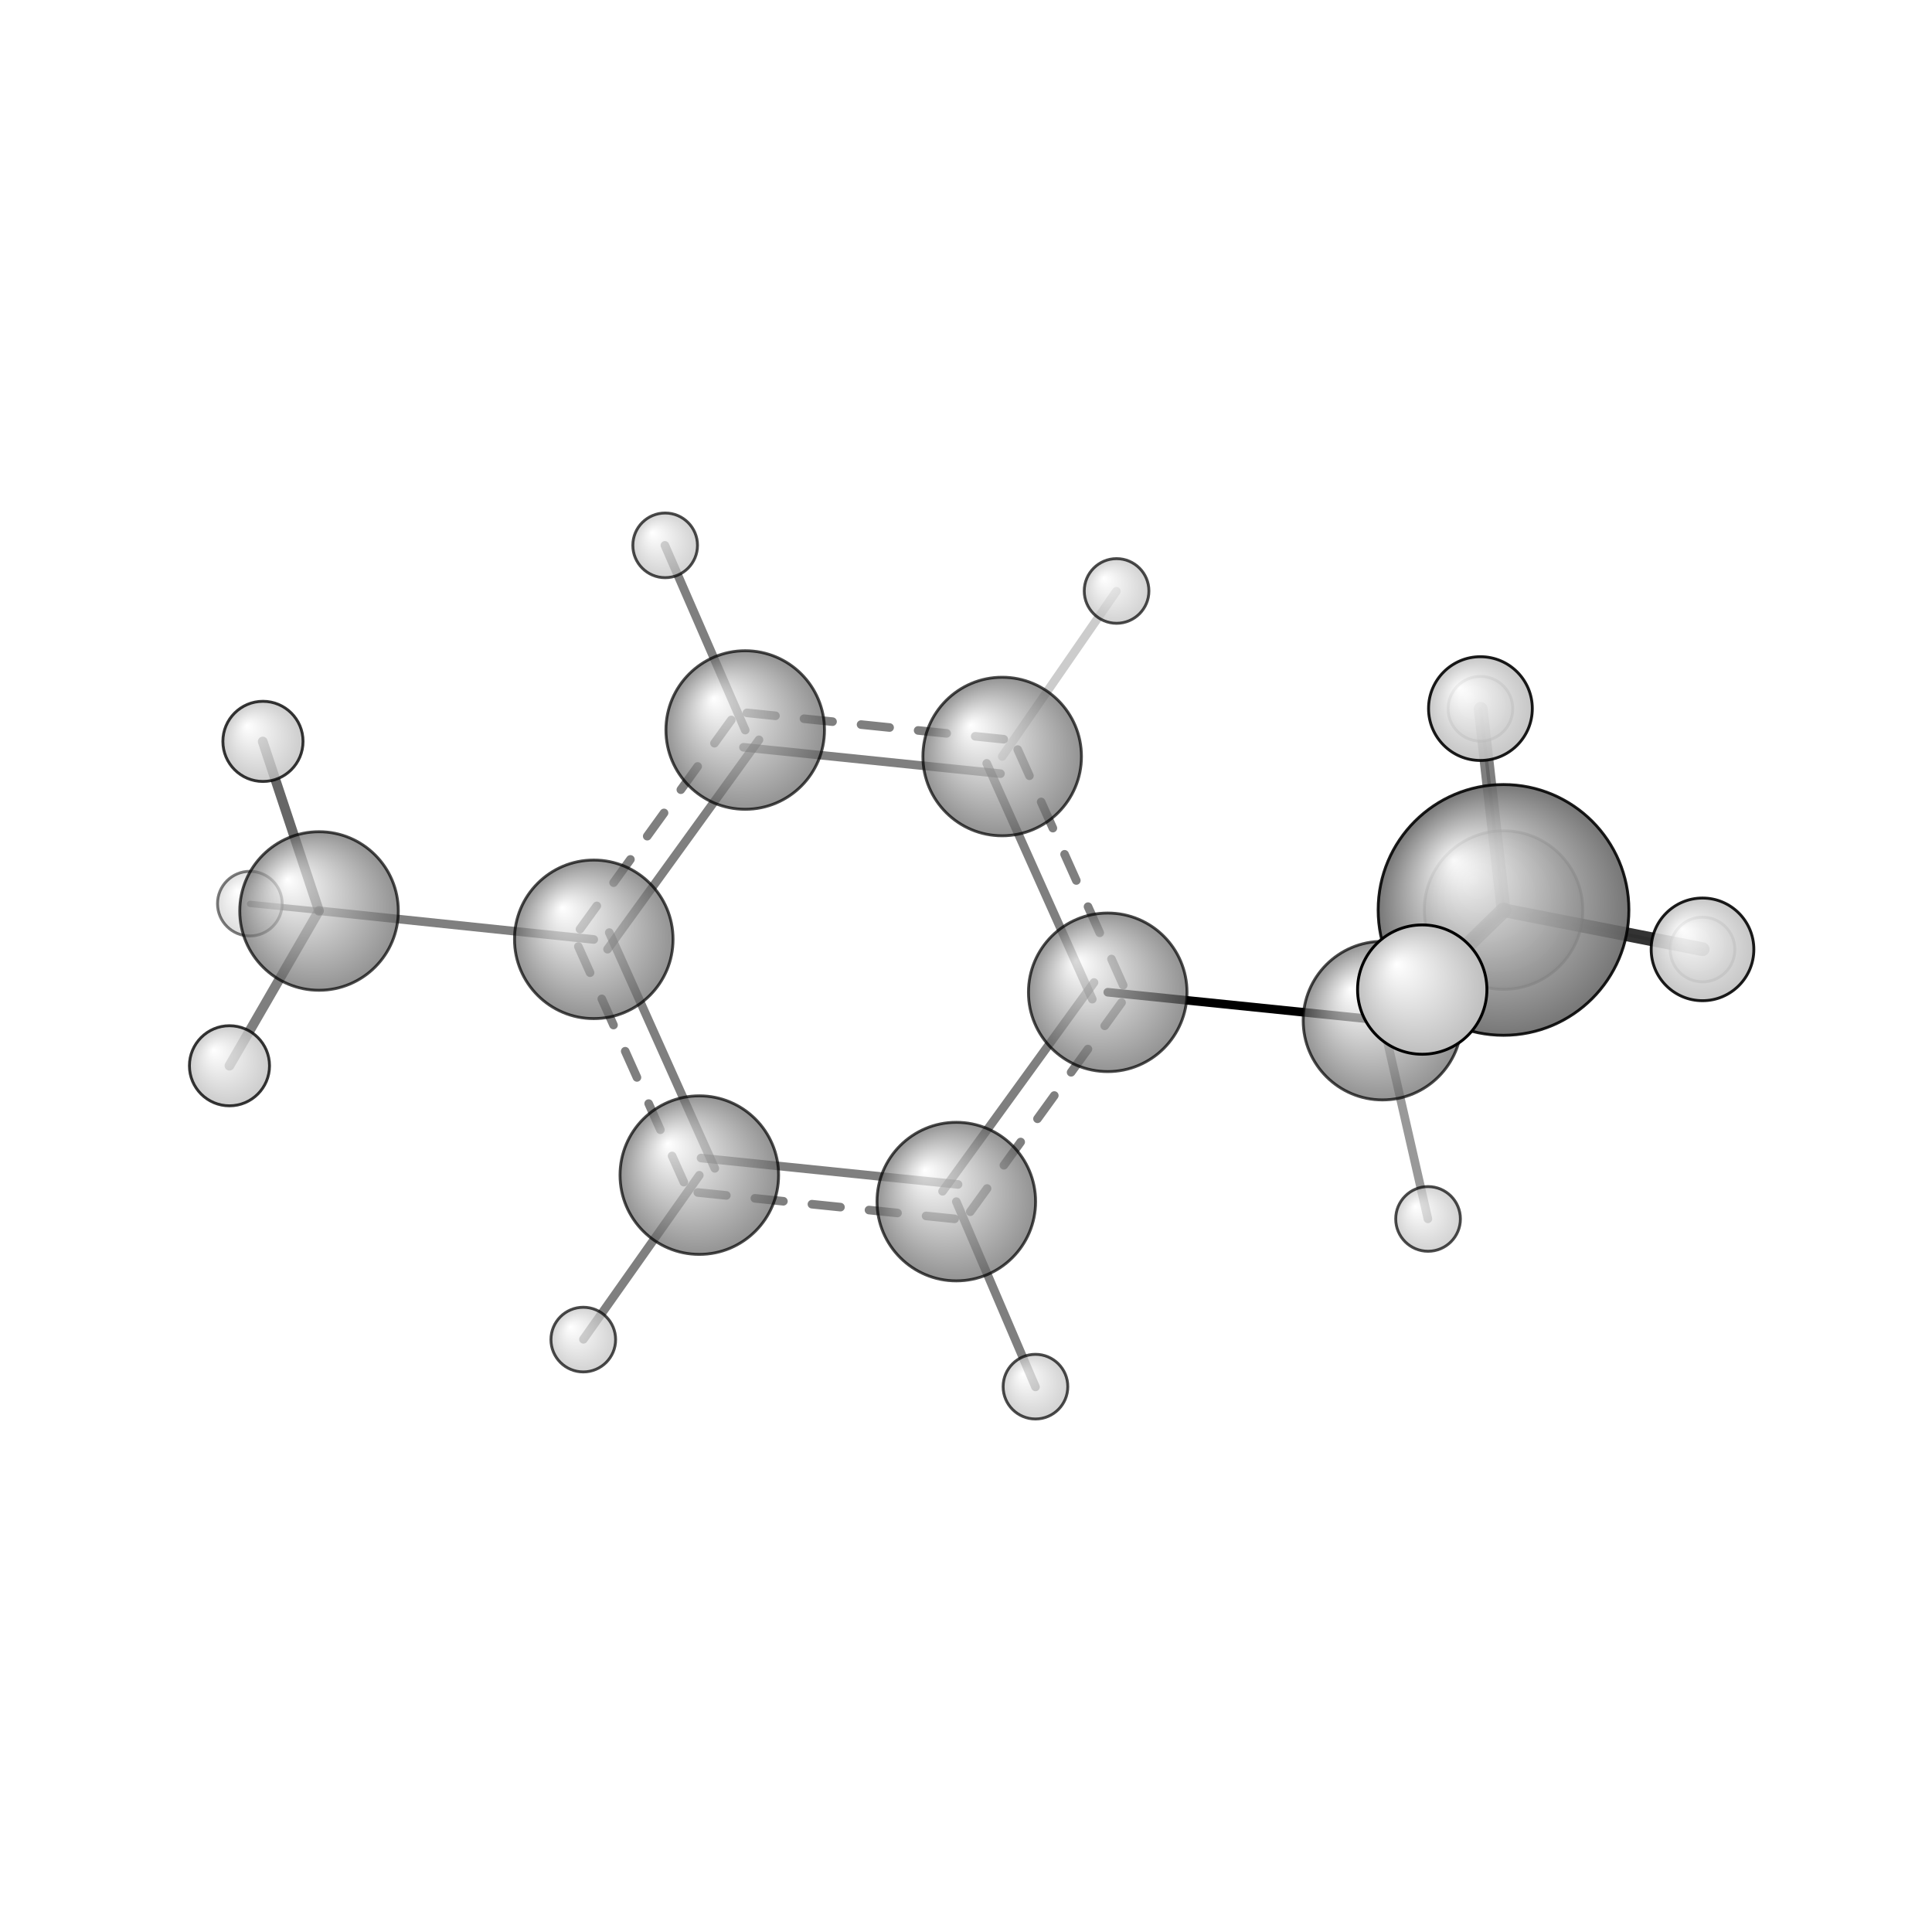 <?xml version="1.0"?>
<svg version="1.1" id="topsvg"
xmlns="http://www.w3.org/2000/svg" xmlns:xlink="http://www.w3.org/1999/xlink"
xmlns:cml="http://www.xml-cml.org/schema" x="0" y="0" width="1024px" height="1024px" viewBox="0 0 100 100">
<title>7463 - Open Babel Depiction</title>
<rect x="0" y="0" width="100" height="100" fill="white"/>
<defs>
<radialGradient id='radialffffff666666' cx='50%' cy='50%' r='50%' fx='30%' fy='30%'>
  <stop offset=' 0%' stop-color="rgb(255,255,255)"  stop-opacity='1.0'/>
  <stop offset='100%' stop-color="rgb(102,102,102)"  stop-opacity ='1.0'/>
</radialGradient>
<radialGradient id='radialffffffbfbfbf' cx='50%' cy='50%' r='50%' fx='30%' fy='30%'>
  <stop offset=' 0%' stop-color="rgb(255,255,255)"  stop-opacity='1.0'/>
  <stop offset='100%' stop-color="rgb(191,191,191)"  stop-opacity ='1.0'/>
</radialGradient>
</defs>
<g transform="translate(0,0)">
<svg width="100" height="100" x="0" y="0" viewBox="0 0 336.774 226.651"
font-family="sans-serif" stroke="rgb(0,0,0)" stroke-width="2"  stroke-linecap="round">
<line x1="241.0" y1="122.8" x2="193.1" y2="117.9" opacity="1.0" stroke="rgb(0,0,0)"  stroke-width="1.5"/>
<line x1="241.0" y1="122.8" x2="262.1" y2="103.6" opacity="0.5" stroke="rgb(0,0,0)"  stroke-width="1.9"/>
<line x1="241.0" y1="122.8" x2="262.1" y2="103.6" opacity="0.6" stroke="rgb(0,0,0)"  stroke-width="1.1"/>
<line x1="241.0" y1="122.8" x2="248.9" y2="157.4" opacity="0.4" stroke="rgb(0,0,0)"  stroke-width="1.5"/>
<line x1="262.1" y1="103.6" x2="258.1" y2="68.5" opacity="0.5" stroke="rgb(0,0,0)"  stroke-width="2.4"/>
<line x1="262.1" y1="103.6" x2="296.8" y2="110.4" opacity="0.8" stroke="rgb(0,0,0)"  stroke-width="2.4"/>
<line x1="262.1" y1="103.6" x2="247.9" y2="117.4" opacity="0.8" stroke="rgb(0,0,0)"  stroke-width="2.7"/>
<line x1="262.1" y1="103.6" x2="247.9" y2="117.5" opacity="0.9" stroke="rgb(0,0,0)"  stroke-width="0.4"/>
<line x1="262.1" y1="103.6" x2="296.8" y2="110.5" opacity="0.1" stroke="rgb(0,0,0)"  stroke-width="0.6"/>
<line x1="262.1" y1="103.6" x2="258.1" y2="68.5" opacity="0.2" stroke="rgb(0,0,0)"  stroke-width="0.6"/>
<line x1="174.7" y1="76.8" x2="194.6" y2="48.0" opacity="0.2" stroke="rgb(0,0,0)"  stroke-width="1.5"/>
<line x1="166.7" y1="154.4" x2="180.5" y2="186.7" opacity="0.5" stroke="rgb(0,0,0)"  stroke-width="1.5"/>
<line x1="103.5" y1="108.7" x2="55.6" y2="103.7" opacity="0.5" stroke="rgb(0,0,0)"  stroke-width="1.5"/>
<line x1="129.9" y1="72.2" x2="115.9" y2="40.0" opacity="0.5" stroke="rgb(0,0,0)"  stroke-width="1.5"/>
<line x1="121.9" y1="149.8" x2="101.7" y2="178.4" opacity="0.5" stroke="rgb(0,0,0)"  stroke-width="1.5"/>
<line x1="55.6" y1="103.7" x2="40.0" y2="130.7" opacity="0.5" stroke="rgb(0,0,0)"  stroke-width="1.7"/>
<line x1="55.6" y1="103.7" x2="45.8" y2="74.2" opacity="0.6" stroke="rgb(0,0,0)"  stroke-width="1.7"/>
<line x1="55.6" y1="103.7" x2="43.6" y2="102.5" opacity="0.6" stroke="rgb(0,0,0)"  stroke-width="1.1"/>
<line x1="190.7" y1="116.2" x2="164.3" y2="152.6" opacity="0.5" stroke="rgb(0,0,0)"  stroke-width="1.5"/>
<line x1="195.5" y1="119.7" x2="169.1" y2="156.2" opacity="0.5" stroke="rgb(0,0,0)"  stroke-width="1.5" stroke-dasharray="5.0,5.0"/>
<line x1="167.0" y1="151.4" x2="122.2" y2="146.8" opacity="0.5" stroke="rgb(0,0,0)"  stroke-width="1.5"/>
<line x1="166.4" y1="157.4" x2="121.6" y2="152.8" opacity="0.5" stroke="rgb(0,0,0)"  stroke-width="1.5" stroke-dasharray="5.0,5.0"/>
<line x1="124.6" y1="148.6" x2="106.2" y2="107.5" opacity="0.5" stroke="rgb(0,0,0)"  stroke-width="1.5"/>
<line x1="119.2" y1="151.0" x2="100.8" y2="109.9" opacity="0.5" stroke="rgb(0,0,0)"  stroke-width="1.5" stroke-dasharray="5.0,5.0"/>
<line x1="105.9" y1="110.4" x2="132.3" y2="73.9" opacity="0.5" stroke="rgb(0,0,0)"  stroke-width="1.5"/>
<line x1="101.1" y1="106.9" x2="127.5" y2="70.4" opacity="0.5" stroke="rgb(0,0,0)"  stroke-width="1.5" stroke-dasharray="5.0,5.0"/>
<line x1="129.6" y1="75.2" x2="174.4" y2="79.8" opacity="0.5" stroke="rgb(0,0,0)"  stroke-width="1.5"/>
<line x1="130.2" y1="69.2" x2="175.0" y2="73.8" opacity="0.5" stroke="rgb(0,0,0)"  stroke-width="1.5" stroke-dasharray="5.0,5.0"/>
<line x1="172.0" y1="78.0" x2="190.4" y2="119.1" opacity="0.5" stroke="rgb(0,0,0)"  stroke-width="1.5"/>
<line x1="177.4" y1="75.6" x2="195.8" y2="116.7" opacity="0.5" stroke="rgb(0,0,0)"  stroke-width="1.5" stroke-dasharray="5.0,5.0"/>
<circle cx="247.916" cy="117.474" r="5.636" opacity="0.2" style="stroke:black;stroke-width:0.5;fill:url(#radialffffffbfbfbf)"/>
<circle cx="258.059" cy="68.481" r="5.636" opacity="0.444" style="stroke:black;stroke-width:0.5;fill:url(#radialffffffbfbfbf)"/>
<circle cx="296.774" cy="110.452" r="5.636" opacity="0.454" style="stroke:black;stroke-width:0.5;fill:url(#radialffffffbfbfbf)"/>
<circle cx="262.088" cy="103.576" r="13.818" opacity="0.457" style="stroke:black;stroke-width:0.5;fill:url(#radialffffff666666)"/>
<circle cx="43.551" cy="102.456" r="5.636" opacity="0.513" style="stroke:black;stroke-width:0.5;fill:url(#radialffffffbfbfbf)"/>
<circle cx="115.947" cy="40" r="5.636" opacity="0.707" style="stroke:black;stroke-width:0.5;fill:url(#radialffffffbfbfbf)"/>
<circle cx="101.675" cy="178.448" r="5.636" opacity="0.707" style="stroke:black;stroke-width:0.5;fill:url(#radialffffffbfbfbf)"/>
<circle cx="194.635" cy="47.951" r="5.636" opacity="0.707" style="stroke:black;stroke-width:0.5;fill:url(#radialffffffbfbfbf)"/>
<circle cx="129.9" cy="72.19" r="13.818" opacity="0.707" style="stroke:black;stroke-width:0.5;fill:url(#radialffffff666666)"/>
<circle cx="174.693" cy="76.81" r="13.818" opacity="0.707" style="stroke:black;stroke-width:0.5;fill:url(#radialffffff666666)"/>
<circle cx="103.502" cy="108.677" r="13.818" opacity="0.707" style="stroke:black;stroke-width:0.5;fill:url(#radialffffff666666)"/>
<circle cx="55.612" cy="103.737" r="13.818" opacity="0.707" style="stroke:black;stroke-width:0.5;fill:url(#radialffffff666666)"/>
<circle cx="180.495" cy="186.651" r="5.636" opacity="0.707" style="stroke:black;stroke-width:0.5;fill:url(#radialffffffbfbfbf)"/>
<circle cx="240.985" cy="122.849" r="13.819" opacity="0.707" style="stroke:black;stroke-width:0.5;fill:url(#radialffffff666666)"/>
<circle cx="193.092" cy="117.913" r="13.819" opacity="0.707" style="stroke:black;stroke-width:0.5;fill:url(#radialffffff666666)"/>
<circle cx="121.9" cy="149.777" r="13.819" opacity="0.707" style="stroke:black;stroke-width:0.5;fill:url(#radialffffff666666)"/>
<circle cx="166.697" cy="154.394" r="13.82" opacity="0.707" style="stroke:black;stroke-width:0.5;fill:url(#radialffffff666666)"/>
<circle cx="248.93" cy="157.415" r="5.637" opacity="0.707" style="stroke:black;stroke-width:0.5;fill:url(#radialffffffbfbfbf)"/>
<circle cx="40" cy="130.717" r="6.981" opacity="0.787" style="stroke:black;stroke-width:0.5;fill:url(#radialffffffbfbfbf)"/>
<circle cx="45.837" cy="74.172" r="6.987" opacity="0.787" style="stroke:black;stroke-width:0.5;fill:url(#radialffffffbfbfbf)"/>
<circle cx="262.085" cy="103.55" r="21.853" opacity="0.889" style="stroke:black;stroke-width:0.5;fill:url(#radialffffff666666)"/>
<circle cx="296.771" cy="110.427" r="8.947" opacity="0.891" style="stroke:black;stroke-width:0.5;fill:url(#radialffffffbfbfbf)"/>
<circle cx="258.059" cy="68.455" r="9.044" opacity="0.896" style="stroke:black;stroke-width:0.5;fill:url(#radialffffffbfbfbf)"/>
<circle cx="247.916" cy="117.435" r="11.273" opacity="1" style="stroke:black;stroke-width:0.5;fill:url(#radialffffffbfbfbf)"/>
</svg>
</g>
</svg>
